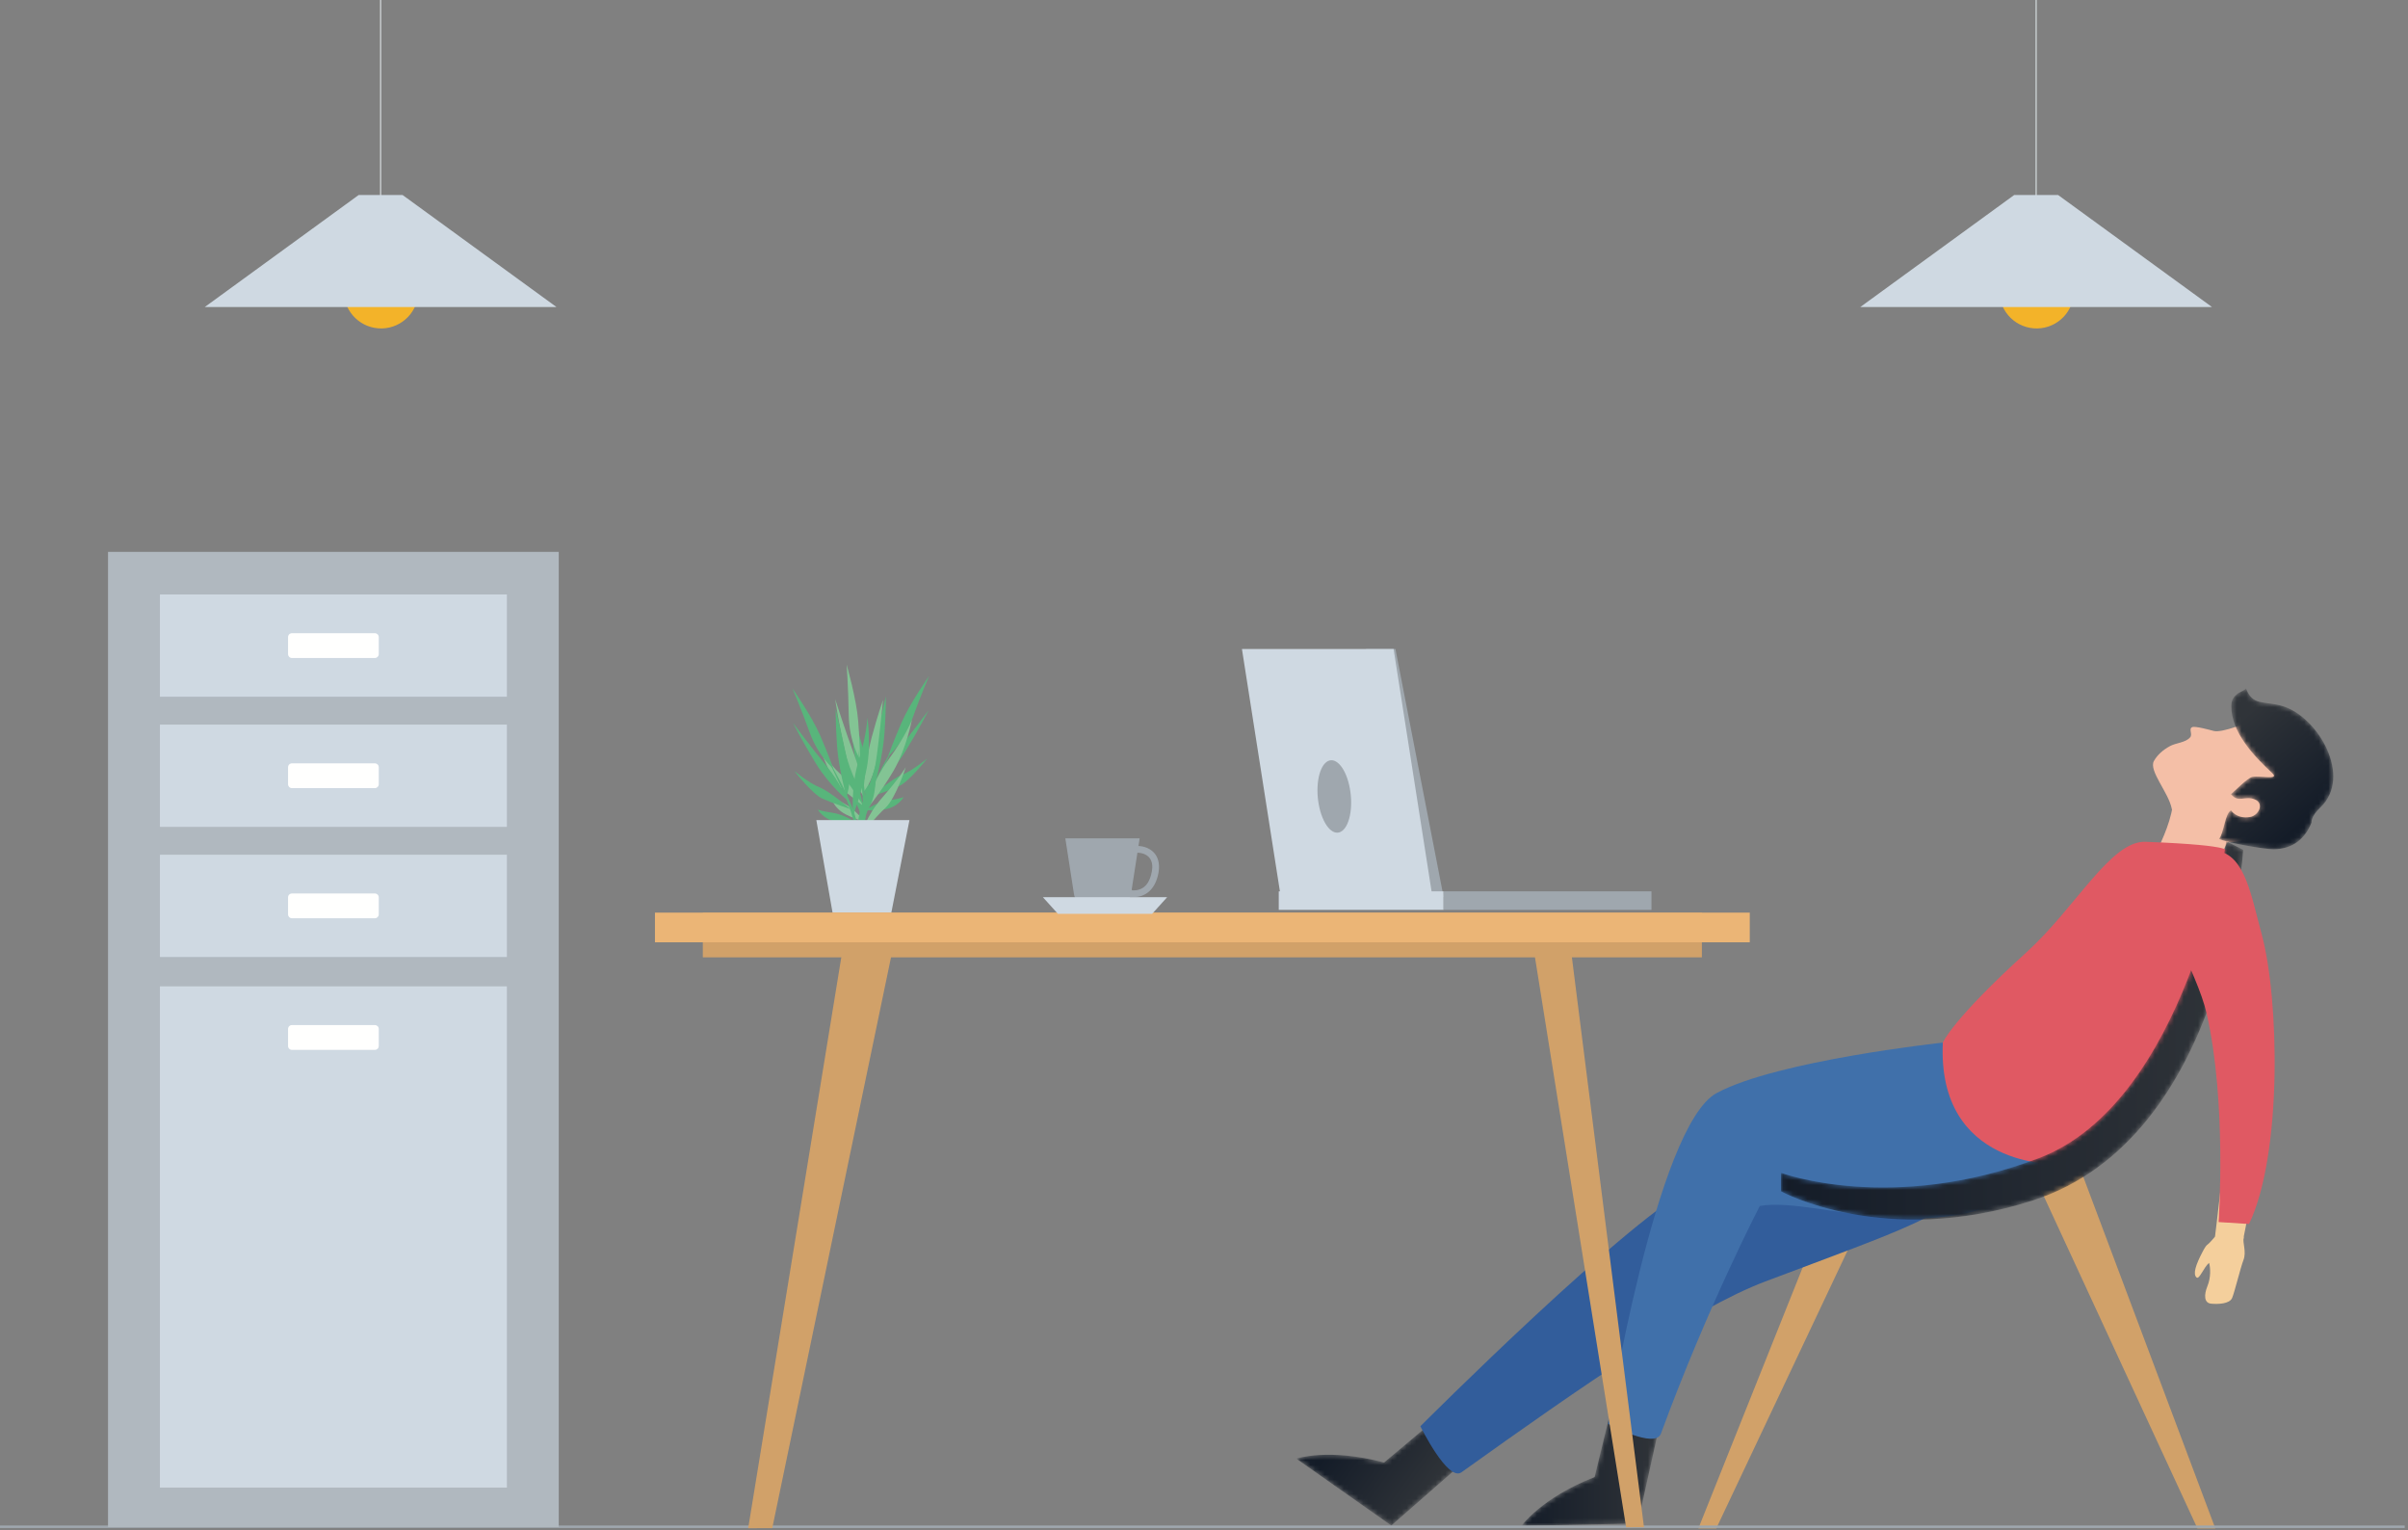 <svg width="499" height="317" viewBox="0 0 499 317" fill="none" xmlns="http://www.w3.org/2000/svg">
<rect x="0" y="0" width="499" height="317" fill="#808080" stroke="none"/>
<path fill-rule="evenodd" clip-rule="evenodd" d="M422.507 245.61L455.368 316.638L459.071 316.626L430.656 240.997L422.507 245.61Z" fill="#D1A169"/>
<path fill-rule="evenodd" clip-rule="evenodd" d="M388.516 247.128L355.655 316.638L351.952 316.626L380.367 245.551L388.516 247.128Z" fill="#D1A169"/>
<mask id="mask0" mask-type="alpha" maskUnits="userSpaceOnUse" x="268" y="293" width="38" height="24">
<path d="M305.019 301.416L288.316 316.032L268.626 302.174C268.626 302.174 275.328 299.927 286.819 302.986L298.579 293.104L305.019 301.416Z" fill="white"/>
</mask>
<g mask="url(#mask0)">
<path fill-rule="evenodd" clip-rule="evenodd" d="M305.019 301.416L288.316 316.032L268.626 302.174C268.626 302.174 275.328 299.927 286.819 302.986L298.579 293.104L305.019 301.416Z" fill="url(#paint0_linear)"/>
</g>
<path fill-rule="evenodd" clip-rule="evenodd" d="M401.706 220.797C401.706 220.797 364.791 239.718 351.749 245.379C338.707 251.039 294.337 295.472 294.337 295.472C294.337 295.472 300.017 307.039 302.858 305.008C327.911 287.095 350.991 271.068 365.823 265.475C395.192 254.402 403.378 251.994 410.9 243.276C410.9 243.276 406.488 232.798 401.706 220.797Z" fill="#325D9B"/>
<mask id="mask1" mask-type="alpha" maskUnits="userSpaceOnUse" x="315" y="291" width="30" height="26">
<path d="M344.19 293.956L339.376 315.622L315.303 316.103C315.303 316.103 319.375 310.325 330.449 305.992L334.08 291.067L344.19 293.956Z" fill="white"/>
</mask>
<g mask="url(#mask1)">
<path fill-rule="evenodd" clip-rule="evenodd" d="M344.19 293.956L339.376 315.622L315.303 316.103C315.303 316.103 319.375 310.325 330.449 305.992L334.08 291.067L344.19 293.956Z" fill="url(#paint1_linear)"/>
</g>
<path fill-rule="evenodd" clip-rule="evenodd" d="M402.601 215.992C402.601 215.992 368.263 219.696 355.746 226.436C343.227 233.178 333.263 294.992 333.263 294.992C333.263 294.992 342.986 300.27 344.19 296.992C353.9 270.551 364.673 249.842 364.673 249.842C377.011 247.588 405.588 261.495 426.242 241.15C426.242 241.15 408.38 227.547 402.601 215.992Z" fill="#4070AA"/>
<path fill-rule="evenodd" clip-rule="evenodd" d="M461.771 174.254C461.771 174.254 459.292 178.359 457.728 183.501L443.604 182.197C443.604 182.197 450.897 171.148 450.339 164.447L461.771 174.254Z" fill="#F4BFA7"/>
<path fill-rule="evenodd" clip-rule="evenodd" d="M458.734 151.426C457.932 151.213 454.914 150.382 454.304 150.631C453.456 150.976 454.441 152.087 453.845 152.765C452.88 153.863 450.948 153.886 449.703 154.553C448.194 155.361 447.044 156.423 446.354 157.636C445.204 159.657 449.392 164.168 450.049 167.549C451.42 174.621 460.359 175.667 467.622 173.502C470.219 172.728 472.606 170.393 474.022 168.128C475.686 165.466 474.748 161.017 473.354 158.366C472.518 156.776 470.862 155.406 469.417 154.409C468.107 153.505 467.745 149.75 466.168 149.484C466.168 149.484 460.54 151.905 458.734 151.426Z" fill="#F4BFA7"/>
<mask id="mask2" mask-type="alpha" maskUnits="userSpaceOnUse" x="459" y="142" width="25" height="34">
<path d="M479.013 170.411C479.029 170.426 478.769 169.225 480.818 167.296C487.595 160.916 480.347 148.436 472.963 146.263C469.185 145.151 466.77 146.323 465.415 142.569C465.513 142.838 463.888 143.527 463.727 143.663C462.842 144.413 462.42 144.941 462.391 146.18C462.266 151.634 467.147 156.712 470.841 160.147C472.501 161.692 468.415 160.626 466.766 160.941C465.694 161.146 462.912 164.085 462.314 164.53C463.863 166.458 465.242 164.717 467.331 165.649C469.261 166.51 468.038 168.965 466.239 169.256C463.453 169.706 462.319 167.869 462.319 167.869C461.043 168.562 460.838 172.699 459.835 173.781C461.22 174.541 469.293 175.96 471.187 175.937C475.233 175.889 477.714 173.651 479.013 170.411Z" fill="white"/>
</mask>
<g mask="url(#mask2)">
<path fill-rule="evenodd" clip-rule="evenodd" d="M479.013 170.411C479.029 170.426 478.769 169.225 480.818 167.296C487.595 160.916 480.347 148.436 472.963 146.263C469.185 145.151 466.77 146.323 465.415 142.569C465.513 142.838 463.888 143.527 463.727 143.663C462.842 144.413 462.42 144.941 462.391 146.18C462.266 151.634 467.147 156.712 470.841 160.147C472.501 161.692 468.415 160.626 466.766 160.941C465.694 161.146 462.912 164.085 462.314 164.53C463.863 166.458 465.242 164.717 467.331 165.649C469.261 166.51 468.038 168.965 466.239 169.256C463.453 169.706 462.319 167.869 462.319 167.869C461.043 168.562 460.838 172.699 459.835 173.781C461.22 174.541 469.293 175.96 471.187 175.937C475.233 175.889 477.714 173.651 479.013 170.411Z" fill="url(#paint2_linear)"/>
</g>
<path fill-rule="evenodd" clip-rule="evenodd" d="M461.314 176.451C464.275 209.481 426.242 241.15 426.242 241.15C426.242 241.15 401.408 242.085 402.601 215.992C402.601 215.992 404.534 211.247 419.908 197.314C430.18 188.006 437.395 174.114 444.623 174.391C464.363 175.146 461.314 176.451 461.314 176.451Z" fill="#E05963"/>
<mask id="mask3" mask-type="alpha" maskUnits="userSpaceOnUse" x="369" y="174" width="96" height="79">
<path d="M369.069 242.973C369.069 242.973 391.973 251.516 422.499 239.936C453.024 228.358 461.352 174.291 461.352 174.291L464.845 176.062C464.845 176.062 461.445 235.726 421.255 248.692C390.529 258.603 369.069 246.8 369.069 246.8V242.973Z" fill="white"/>
</mask>
<g mask="url(#mask3)">
<path fill-rule="evenodd" clip-rule="evenodd" d="M369.069 242.973C369.069 242.973 391.973 251.516 422.499 239.936C453.024 228.358 461.352 174.291 461.352 174.291L464.845 176.062C464.845 176.062 461.445 235.726 421.255 248.692C390.529 258.603 369.069 246.8 369.069 246.8V242.973Z" fill="url(#paint3_linear)"/>
</g>
<path fill-rule="evenodd" clip-rule="evenodd" d="M457.639 209.446C457.639 209.446 461.297 222.119 461.5 228.436C461.704 234.753 459.004 256.198 459.004 256.198L464.821 256.934C464.821 256.934 469.991 231.374 470.113 223.032C470.233 214.691 465.424 201.177 465.424 201.177L457.639 209.446Z" fill="#F4CF9C"/>
<path fill-rule="evenodd" clip-rule="evenodd" d="M457.276 209.981C461.5 228.436 459.749 253.17 459.749 253.17L466.062 253.572C472.983 239.095 472.335 207.017 468.676 193.521C466.525 185.592 465.259 177.597 459.893 176.364C456.539 175.593 449.639 178.048 448.716 181.363C446.71 188.557 455.204 200.929 457.276 209.981Z" fill="#E05963"/>
<path fill-rule="evenodd" clip-rule="evenodd" d="M456.401 259.388C455.008 262.041 454.377 263.985 455.197 264.655C455.763 265.117 456.675 262.541 457.775 261.622C458.098 262.695 458.141 264.7 457.455 266.388C456.678 268.301 456.746 269.936 458.199 270.077C459.652 270.218 462.016 270.122 462.543 268.917C463.067 267.713 464.263 262.688 464.909 261.017C465.555 259.345 464.698 257.424 464.944 256.467C465.19 255.509 460.651 253.906 460.651 253.906C460.402 254.291 459.004 256.198 459.004 256.198C459.004 256.198 457.825 257.609 457.42 257.866C457.013 258.123 456.401 259.388 456.401 259.388Z" fill="#F4CF9C"/>
<path d="M421.941 0V43.998" stroke="#D1D7D9" stroke-width="0.25"/>
<path fill-rule="evenodd" clip-rule="evenodd" d="M429.733 60.92C429.405 65.169 425.694 68.348 421.445 68.02C417.196 67.692 414.016 63.982 414.345 59.732C414.673 55.483 418.384 52.304 422.633 52.632C426.882 52.96 430.061 56.67 429.733 60.92Z" fill="#F3B329"/>
<path fill-rule="evenodd" clip-rule="evenodd" d="M458.378 63.602H385.505L417.397 40.394H426.485L458.378 63.602Z" fill="#CFD9E2"/>
<path d="M78.875 0V43.998" stroke="#D1D7D9" stroke-width="0.25"/>
<path fill-rule="evenodd" clip-rule="evenodd" d="M86.667 60.92C86.339 65.169 82.629 68.348 78.379 68.02C74.13 67.692 70.951 63.982 71.279 59.732C71.607 55.483 75.317 52.304 79.567 52.632C83.816 52.96 86.995 56.67 86.667 60.92Z" fill="#F3B329"/>
<path fill-rule="evenodd" clip-rule="evenodd" d="M115.312 63.602H42.438L74.332 40.394H83.419L115.312 63.602Z" fill="#CFD9E2"/>
<path d="M0 316.29H498.318" stroke="#9FA7AE" stroke-width="0.5"/>
<path fill-rule="evenodd" clip-rule="evenodd" d="M181.147 163.201C181.147 163.201 182.684 159.438 185.477 156.084C188.27 152.731 192.434 147.148 192.434 147.148C192.434 147.148 190.404 151.122 187.646 155.612C184.889 160.102 181.147 163.201 181.147 163.201Z" fill="#58B57B"/>
<path fill-rule="evenodd" clip-rule="evenodd" d="M184.035 156.658C184.035 156.658 187.127 154.228 188.984 149.086C190.841 143.943 192.533 140.028 192.533 140.028C192.533 140.028 188.522 145.766 186.798 149.743C185.074 153.719 184.035 156.658 184.035 156.658Z" fill="#58B57B"/>
<path fill-rule="evenodd" clip-rule="evenodd" d="M181.355 162.473C181.355 162.473 182.972 156.591 183.29 151.896C183.608 147.201 183.572 144.252 183.572 144.252C183.572 144.252 181.532 152.771 180.917 156.389C180.302 160.007 181.355 162.473 181.355 162.473Z" fill="#58B57B"/>
<path fill-rule="evenodd" clip-rule="evenodd" d="M179.971 166.378C179.971 166.378 180.488 160.32 178.785 154.901C177.082 149.481 176.99 146.041 176.99 146.041C176.99 146.041 176.172 151.715 177.143 156.606C178.113 161.497 179.971 166.378 179.971 166.378Z" fill="#58B57B"/>
<path fill-rule="evenodd" clip-rule="evenodd" d="M180.472 165.04C180.472 165.04 184.775 161.365 186.95 160.5C189.125 159.636 192.154 157.117 192.154 157.117C192.154 157.117 188.415 161.903 186.328 162.851C184.241 163.8 180.472 165.04 180.472 165.04Z" fill="#58B57B"/>
<path fill-rule="evenodd" clip-rule="evenodd" d="M178.987 170.182C178.987 170.182 179.404 166.874 177.481 162.186C175.558 157.499 175.113 155.181 175.113 155.181C175.113 155.181 174.999 161.545 176.264 163.933C177.53 166.321 178.987 170.182 178.987 170.182Z" fill="#58B57B"/>
<path fill-rule="evenodd" clip-rule="evenodd" d="M179.389 167.773C179.389 167.773 181.862 166.122 184.246 165.788C186.63 165.453 187.266 165.129 187.266 165.129C187.266 165.129 186.06 167.332 183.12 167.704C180.18 168.075 179.389 167.773 179.389 167.773Z" fill="#58B57B"/>
<path fill-rule="evenodd" clip-rule="evenodd" d="M177.771 173.339C178.305 171.259 178.994 168.043 179.703 165.895C181.268 161.153 184.992 155.043 184.992 155.043C182.718 160.087 181.057 162.924 179.913 167.274C179.46 168.999 178.677 171.392 178.253 172.955C178.184 173.384 177.841 173.744 177.771 173.339Z" fill="#58B57B"/>
<path fill-rule="evenodd" clip-rule="evenodd" d="M178.869 164.897C178.869 164.897 178.626 160.582 176.978 156.245C175.331 151.908 173.076 144.856 173.076 144.856C173.076 144.856 173.743 149.553 174.961 155.02C176.18 160.487 178.869 164.897 178.869 164.897Z" fill="#83C494"/>
<path fill-rule="evenodd" clip-rule="evenodd" d="M178.23 157.321C178.23 157.321 175.962 153.809 175.874 147.997C175.787 142.186 175.44 137.664 175.44 137.664C175.44 137.664 177.488 144.82 177.845 149.413C178.202 154.007 178.23 157.321 178.23 157.321Z" fill="#83C494"/>
<path fill-rule="evenodd" clip-rule="evenodd" d="M178.912 164.093C178.912 164.093 179.321 157.621 180.626 152.791C181.931 147.962 182.986 145.011 182.986 145.011C182.986 145.011 182.09 154.279 181.457 158.129C180.824 161.978 178.912 164.093 178.912 164.093Z" fill="#83C494"/>
<path fill-rule="evenodd" clip-rule="evenodd" d="M178.953 168.497C178.953 168.497 180.528 162.228 184.115 157.37C187.701 152.512 188.984 149.086 188.984 149.086C188.984 149.086 187.843 155.072 185.176 159.652C182.508 164.233 178.953 168.497 178.953 168.497Z" fill="#83C494"/>
<path fill-rule="evenodd" clip-rule="evenodd" d="M178.911 166.978C178.911 166.978 175.857 161.796 173.97 160.175C172.083 158.553 169.91 154.974 169.91 154.974C169.91 154.974 172.013 161.077 173.782 162.753C175.552 164.429 178.911 166.978 178.911 166.978Z" fill="#83C494"/>
<path fill-rule="evenodd" clip-rule="evenodd" d="M178.625 172.661C178.625 172.661 179.351 169.191 182.905 165.145C186.459 161.099 187.708 158.922 187.708 158.922C187.708 158.922 185.622 165.359 183.524 167.321C181.426 169.284 178.625 172.661 178.625 172.661Z" fill="#83C494"/>
<path fill-rule="evenodd" clip-rule="evenodd" d="M179.055 170.1C179.055 170.1 177.14 167.586 174.859 166.424C172.578 165.263 172.052 164.718 172.052 164.718C172.052 164.718 172.501 167.349 175.328 168.74C178.155 170.13 179.055 170.1 179.055 170.1Z" fill="#83C494"/>
<path fill-rule="evenodd" clip-rule="evenodd" d="M178.755 176.254C178.938 173.978 179.358 170.509 179.388 168.104C179.456 162.795 177.826 155.366 177.826 155.366C178.367 161.224 179.055 164.649 178.7 169.418C178.559 171.308 178.519 173.984 178.404 175.703C178.325 176.157 178.545 176.637 178.755 176.254Z" fill="#58B57B"/>
<path fill-rule="evenodd" clip-rule="evenodd" d="M175.597 165.791C175.597 165.791 174.06 162.027 171.266 158.674C168.473 155.321 164.309 149.738 164.309 149.738C164.309 149.738 166.341 153.712 169.097 158.202C171.855 162.692 175.597 165.791 175.597 165.791Z" fill="#58B57B"/>
<path fill-rule="evenodd" clip-rule="evenodd" d="M172.709 159.248C172.709 159.248 169.617 156.818 167.76 151.676C165.903 146.533 164.211 142.618 164.211 142.618C164.211 142.618 168.222 148.355 169.946 152.332C171.67 156.309 172.709 159.248 172.709 159.248Z" fill="#58B57B"/>
<path fill-rule="evenodd" clip-rule="evenodd" d="M175.389 165.063C175.389 165.063 173.771 159.181 173.454 154.486C173.136 149.79 173.172 146.842 173.172 146.842C173.172 146.842 175.212 155.361 175.827 158.979C176.442 162.597 175.389 165.063 175.389 165.063Z" fill="#58B57B"/>
<path fill-rule="evenodd" clip-rule="evenodd" d="M176.774 168.968C176.774 168.968 176.256 162.91 177.959 157.491C179.661 152.071 179.754 148.631 179.754 148.631C179.754 148.631 180.572 154.305 179.601 159.196C178.631 164.087 176.774 168.968 176.774 168.968Z" fill="#58B57B"/>
<path fill-rule="evenodd" clip-rule="evenodd" d="M176.272 167.63C176.272 167.63 171.969 163.955 169.794 163.09C167.619 162.226 164.59 159.706 164.59 159.706C164.59 159.706 168.329 164.493 170.416 165.441C172.503 166.39 176.272 167.63 176.272 167.63Z" fill="#58B57B"/>
<path fill-rule="evenodd" clip-rule="evenodd" d="M177.757 172.771C177.757 172.771 177.34 169.463 179.263 164.776C181.186 160.089 181.631 157.771 181.631 157.771C181.631 157.771 181.745 164.135 180.48 166.523C179.215 168.911 177.757 172.771 177.757 172.771Z" fill="#58B57B"/>
<path fill-rule="evenodd" clip-rule="evenodd" d="M177.355 170.362C177.355 170.362 174.882 168.712 172.498 168.377C170.114 168.043 169.478 167.719 169.478 167.719C169.478 167.719 170.683 169.922 173.624 170.293C176.564 170.665 177.355 170.362 177.355 170.362Z" fill="#58B57B"/>
<path fill-rule="evenodd" clip-rule="evenodd" d="M178.972 175.928C178.438 173.849 177.75 170.633 177.041 168.485C175.476 163.742 171.752 157.633 171.752 157.633C174.026 162.677 175.687 165.514 176.831 169.864C177.284 171.588 178.067 173.981 178.491 175.545C178.56 175.974 178.903 176.333 178.972 175.928Z" fill="#58B57B"/>
<path fill-rule="evenodd" clip-rule="evenodd" d="M184.437 190.452H172.77L169.165 169.902H188.462L184.437 190.452Z" fill="#CFD9E2"/>
<path fill-rule="evenodd" clip-rule="evenodd" d="M317.731 196.098L336.972 316.403L340.676 316.392L325.452 196.073L317.731 196.098Z" fill="#D1A169"/>
<path fill-rule="evenodd" clip-rule="evenodd" d="M185.093 196.153L160.034 316.578L155.044 316.59L174.69 196.178L185.093 196.153Z" fill="#D1A169"/>
<path fill-rule="evenodd" clip-rule="evenodd" d="M145.646 198.331H352.672V189.066H145.646V198.331Z" fill="#D1A169"/>
<path fill-rule="evenodd" clip-rule="evenodd" d="M135.721 195.216H362.597V189.066H135.721V195.216Z" fill="#EBB576"/>
<path fill-rule="evenodd" clip-rule="evenodd" d="M299.152 185.823H291.1L283.048 134.446H289.17L299.152 185.823Z" fill="#9FA7AE"/>
<path fill-rule="evenodd" clip-rule="evenodd" d="M296.841 185.823H265.413L257.361 134.446H288.789L296.841 185.823Z" fill="#CFD9E2"/>
<path fill-rule="evenodd" clip-rule="evenodd" d="M264.991 188.491H299.152V184.658H264.991V188.491Z" fill="#CFD9E2"/>
<path fill-rule="evenodd" clip-rule="evenodd" d="M299.152 188.491H342.225V184.658H299.152V188.491Z" fill="#9FA7AE"/>
<path fill-rule="evenodd" clip-rule="evenodd" d="M279.581 162.634C280.49 166.566 279.849 170.814 278.15 172.121C276.451 173.428 274.337 171.299 273.427 167.366C272.517 163.433 273.157 159.185 274.856 157.878C276.555 156.572 278.671 158.701 279.581 162.634Z" fill="#9FA7AE"/>
<path fill-rule="evenodd" clip-rule="evenodd" d="M230.693 188.311H226.235C224.393 188.311 222.827 186.969 222.544 185.149L220.763 173.678H236.165L234.384 185.149C234.102 186.969 232.535 188.311 230.693 188.311Z" fill="#9FA7AE"/>
<path fill-rule="evenodd" clip-rule="evenodd" d="M234.656 184.462C237.468 184.552 238.356 182.394 238.69 180.544C238.911 179.319 238.736 178.355 238.171 177.681C237.629 177.031 236.714 176.658 235.662 176.658C234 176.658 232.647 178.457 232.647 180.669C232.647 182.53 234.159 184.02 234.656 184.462ZM234.824 185.867C234.661 185.867 234.498 185.861 234.331 185.848L234.122 185.832L233.956 185.704C233.845 185.62 231.244 183.583 231.244 180.669C231.244 177.684 233.226 175.255 235.662 175.255C237.13 175.255 238.438 175.811 239.249 176.78C239.828 177.473 240.441 178.733 240.071 180.793C239.484 184.042 237.583 185.867 234.824 185.867Z" fill="#9FA7AE"/>
<path fill-rule="evenodd" clip-rule="evenodd" d="M219.229 189.319H238.749L241.862 185.872H216.116L219.229 189.319Z" fill="#CFD9E2"/>
<path fill-rule="evenodd" clip-rule="evenodd" d="M22.388 316.364H115.792V114.328H22.388V316.364Z" fill="#B0B8BF"/>
<path fill-rule="evenodd" clip-rule="evenodd" d="M33.141 144.34H105.04V123.155H33.141V144.34Z" fill="#CFD9E2"/>
<path fill-rule="evenodd" clip-rule="evenodd" d="M77.689 136.315H60.492C60.05 136.315 59.692 135.957 59.692 135.515V131.979C59.692 131.538 60.05 131.18 60.492 131.18H77.689C78.131 131.18 78.489 131.538 78.489 131.979V135.515C78.489 135.957 78.131 136.315 77.689 136.315Z" fill="#FFFFFE"/>
<path fill-rule="evenodd" clip-rule="evenodd" d="M33.141 171.299H105.04V150.115H33.141V171.299Z" fill="#CFD9E2"/>
<path fill-rule="evenodd" clip-rule="evenodd" d="M77.689 163.275H60.492C60.05 163.275 59.692 162.917 59.692 162.475V158.939C59.692 158.497 60.05 158.139 60.492 158.139H77.689C78.131 158.139 78.489 158.497 78.489 158.939V162.475C78.489 162.917 78.131 163.275 77.689 163.275Z" fill="#FFFFFE"/>
<path fill-rule="evenodd" clip-rule="evenodd" d="M33.141 198.259H105.04V177.075H33.141V198.259Z" fill="#CFD9E2"/>
<path fill-rule="evenodd" clip-rule="evenodd" d="M77.689 190.234H60.492C60.05 190.234 59.692 189.876 59.692 189.434V185.899C59.692 185.457 60.05 185.099 60.492 185.099H77.689C78.131 185.099 78.489 185.457 78.489 185.899V189.434C78.489 189.876 78.131 190.234 77.689 190.234Z" fill="#FFFFFE"/>
<path fill-rule="evenodd" clip-rule="evenodd" d="M33.141 308.179H105.04V204.338H33.141V308.179Z" fill="#CFD9E2"/>
<path fill-rule="evenodd" clip-rule="evenodd" d="M77.689 217.497H60.492C60.05 217.497 59.692 217.14 59.692 216.697V213.162C59.692 212.72 60.05 212.362 60.492 212.362H77.689C78.131 212.362 78.489 212.72 78.489 213.162V216.697C78.489 217.14 78.131 217.497 77.689 217.497Z" fill="#FFFFFE"/>
<defs>
<linearGradient id="paint0_linear" x1="276.034" y1="299.613" x2="294.402" y2="313.097" gradientUnits="userSpaceOnUse">
<stop stop-color="#141C28"/>
<stop offset="1" stop-color="#303439"/>
</linearGradient>
<linearGradient id="paint1_linear" x1="315.302" y1="303.585" x2="344.19" y2="303.585" gradientUnits="userSpaceOnUse">
<stop stop-color="#141C28"/>
<stop offset="1" stop-color="#303439"/>
</linearGradient>
<linearGradient id="paint2_linear" x1="475.078" y1="172.389" x2="458.908" y2="153.855" gradientUnits="userSpaceOnUse">
<stop stop-color="#141C28"/>
<stop offset="1" stop-color="#303439"/>
</linearGradient>
<linearGradient id="paint3_linear" x1="369.069" y1="213.473" x2="464.845" y2="213.473" gradientUnits="userSpaceOnUse">
<stop stop-color="#141C28"/>
<stop offset="1" stop-color="#303439"/>
</linearGradient>
</defs>
</svg>

